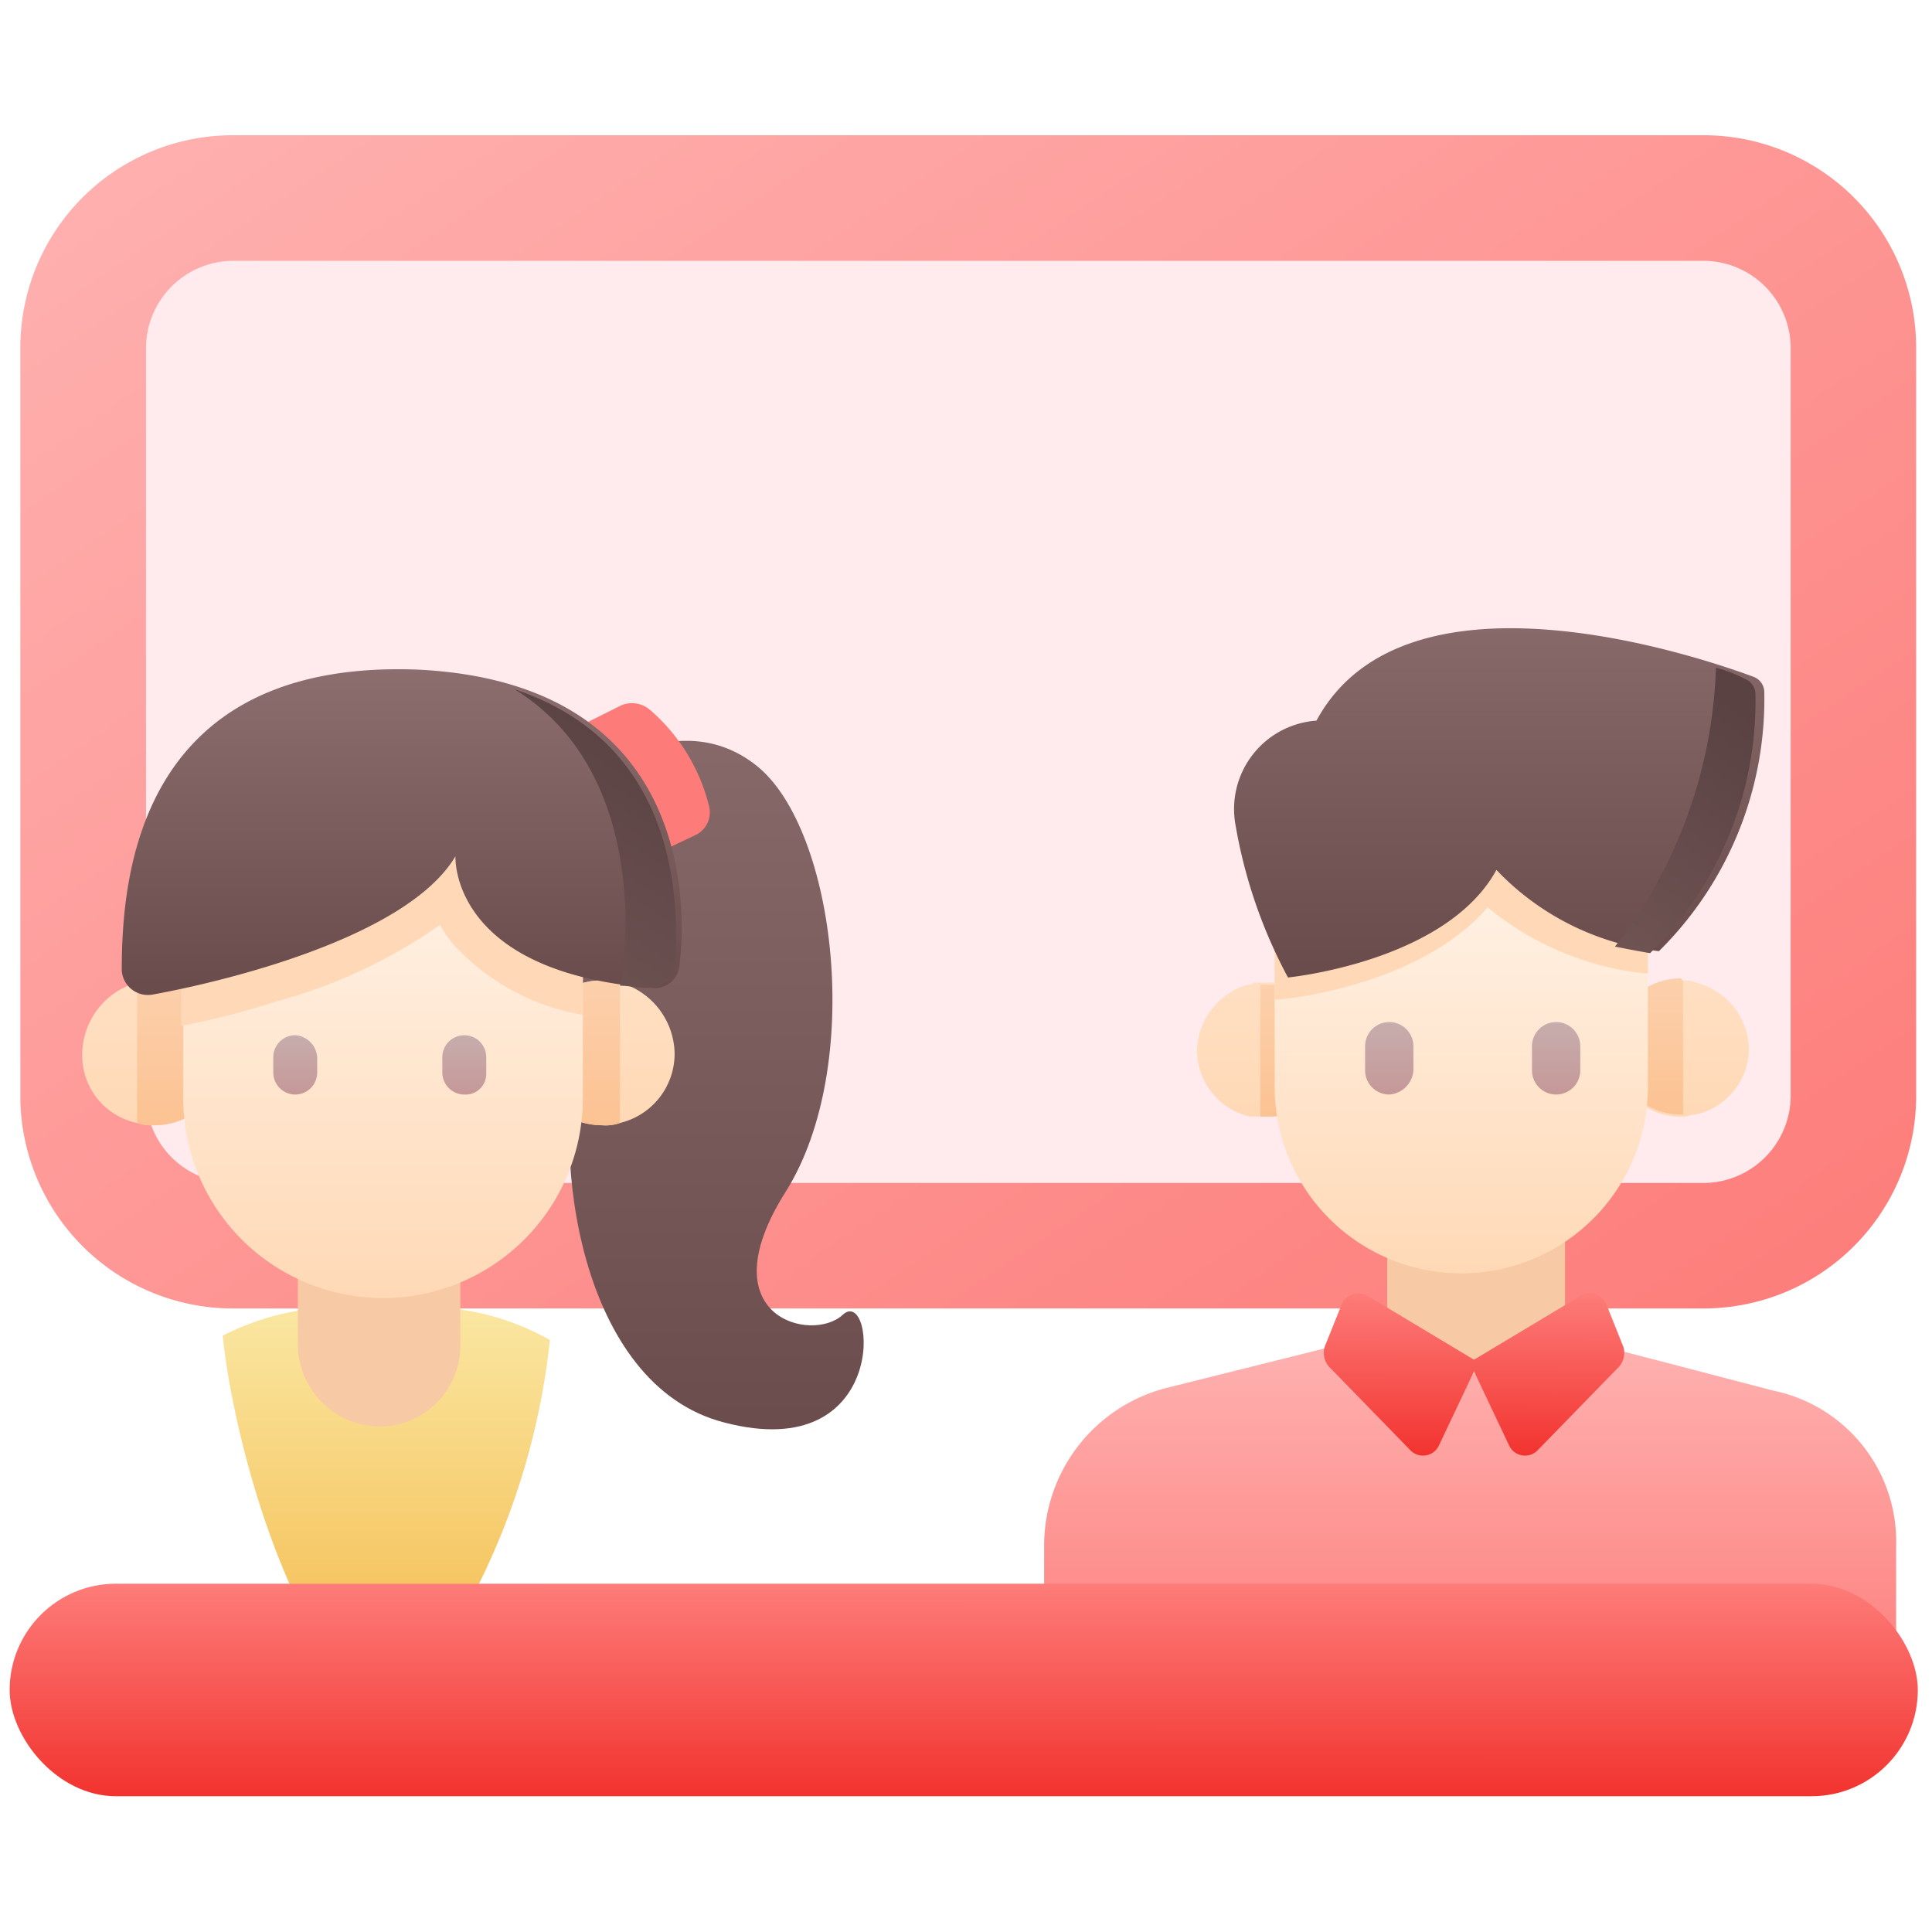 ﻿<?xml version="1.0" encoding="utf-8"?>
<svg version="1.1" xmlns:xlink="http://www.w3.org/1999/xlink" width="40px" height="40px" xmlns="http://www.w3.org/2000/svg">
  <defs>
    <path d="M 0 0  L 40 0  L 40 40  L 0 40  Z " fill-rule="evenodd" fill="black" id="path1093" />
    <clipPath id="clip1094">
      <use xlink:href="#path1093" />
    </clipPath>
    <defs>
      <linearGradient id="linear-gradient" y1="0.065" x2="1.006" y2="1" gradientUnits="objectBoundingBox">
        <stop offset="0" stop-color="#feb0af" />
        <stop offset="1" stop-color="#fd7c79" />
      </linearGradient>
      <linearGradient id="linear-gradient-2" x1="1" y1="0.054" x2="1" xlink:href="#linear-gradient" />
      <linearGradient id="linear-gradient-3" x1="0.5" x2="0.5" y2="1" gradientUnits="objectBoundingBox">
        <stop offset="0" stop-color="#ffdfc2" />
        <stop offset="1" stop-color="#ffd9b6" />
      </linearGradient>
      <linearGradient id="linear-gradient-4" x1="0.5" x2="0.5" y2="1" gradientUnits="objectBoundingBox">
        <stop offset="0" stop-color="#fcd0ac" />
        <stop offset="1" stop-color="#fcc292" />
      </linearGradient>
      <linearGradient id="linear-gradient-7" x1="0.5" x2="0.5" y2="1" gradientUnits="objectBoundingBox">
        <stop offset="0" stop-color="#fff3e8" />
        <stop offset="1" stop-color="#ffd9b6" />
      </linearGradient>
      <linearGradient id="linear-gradient-8" x1="0.5" x2="0.5" y2="1" gradientUnits="objectBoundingBox">
        <stop offset="0" stop-color="#c7adad" />
        <stop offset="1" stop-color="#c69898" />
      </linearGradient>
      <linearGradient id="linear-gradient-9" x1="1.007" x2="1.006" y2="1" gradientUnits="objectBoundingBox">
        <stop offset="0" stop-color="#fd7c79" />
        <stop offset="1" stop-color="#f2332f" />
      </linearGradient>
      <linearGradient id="linear-gradient-11" x1="0.5" x2="0.5" y2="1" gradientUnits="objectBoundingBox">
        <stop offset="0" stop-color="#8d6f6f" />
        <stop offset="1" stop-color="#694b4b" />
      </linearGradient>
      <linearGradient id="linear-gradient-12" x1="0.156" y1="1" x2="0.5" gradientUnits="objectBoundingBox">
        <stop offset="0" stop-color="#6f5353" />
        <stop offset="1" stop-color="#5a4242" />
      </linearGradient>
      <linearGradient id="linear-gradient-13" x1="0.5" x2="0.5" y2="1" gradientUnits="objectBoundingBox">
        <stop offset="0" stop-color="#886a6a" />
        <stop offset="1" stop-color="#694b4b" />
      </linearGradient>
      <linearGradient id="linear-gradient-15" x1="0.5" x2="0.5" y2="1" gradientUnits="objectBoundingBox">
        <stop offset="0" stop-color="#fae7a2" />
        <stop offset="1" stop-color="#f4b848" />
      </linearGradient>
    </defs>
    <rect id="矩形_189" data-name="矩形 189" width="40" height="40" fill="none" />
    <g id="组_315" data-name="组 315" transform="translate(0.2 2.8)">
      <path id="路径_301" data-name="路径 301" d="M424.994,559.908H394.469a4.4,4.4,0,0,0-4.363,4.418v15.454a4.4,4.4,0,0,0,4.363,4.418h30.525a4.4,4.4,0,0,0,4.363-4.418V564.326a4.4,4.4,0,0,0-4.363-4.418Z" transform="translate(-389.885 -559.908)" fill="url(#linear-gradient)" />
      <path id="路径_302" data-name="路径 302" d="M404.9,572.908h30.467a1.81,1.81,0,0,1,1.792,1.818v15.454A1.811,1.811,0,0,1,435.365,592H404.9a1.811,1.811,0,0,1-1.792-1.818V574.726A1.811,1.811,0,0,1,404.9,572.908Z" transform="translate(-400.285 -570.308)" fill="#ffebed" />
      <path id="路径_304" data-name="路径 304" d="M516.2,690.5v2.955a.359.359,0,0,1-.364.364H498.925a.391.391,0,0,1-.364-.364V690.5a3.369,3.369,0,0,1,2.5-3.273l4.545-1.136h3.5l2.455.636,2.091.546A3.189,3.189,0,0,1,516.2,690.5Z" transform="translate(-477.143 -661.283)" fill="url(#linear-gradient-2)" />
      <path id="路径_305" data-name="路径 305" d="M533.561,672.68h3.682v3.409h-3.682Z" transform="translate(-505.041 -650.434)" fill="#f7c9a4" />
      <path id="路径_306" data-name="路径 306" d="M560.242,650a1.408,1.408,0,0,1-1.091,1.364c-.091,0-.182.046-.273.046h-.045a1.409,1.409,0,1,1,0-2.818h.045a.577.577,0,0,1,.273.045A1.448,1.448,0,0,1,560.242,650Z" transform="translate(-524.233 -631.091)" fill="url(#linear-gradient-3)" />
      <path id="路径_307" data-name="路径 307" d="M558.879,648.408v2.773h-.045a1.409,1.409,0,1,1,0-2.818l.045.046Z" transform="translate(-524.233 -630.908)" fill="url(#linear-gradient-4)" />
      <path id="路径_308" data-name="路径 308" d="M516.379,650.172a1.416,1.416,0,0,1-1.409,1.409h-.318a1.417,1.417,0,0,1-1.091-1.364,1.46,1.46,0,0,1,1.045-1.364.167.167,0,0,0,.136-.045h.227a1.325,1.325,0,0,1,1.409,1.364Z" transform="translate(-488.979 -631.264)" fill="url(#linear-gradient-3)" />
      <path id="路径_309" data-name="路径 309" d="M521.788,650.328a1.416,1.416,0,0,1-1.409,1.409h-.227v-2.727h.227A1.266,1.266,0,0,1,521.788,650.328Z" transform="translate(-494.259 -631.42)" fill="url(#linear-gradient-4)" />
      <path id="路径_310" data-name="路径 310" d="M530.151,635.635V640.5a3.864,3.864,0,0,1-7.727,0v-4.864Z" transform="translate(-496.233 -620.739)" fill="url(#linear-gradient-7)" />
      <path id="路径_311" data-name="路径 311" d="M531.788,654.408a.5.5,0,0,1-.5-.5v-.5a.5.5,0,0,1,1,0v.5A.537.537,0,0,1,531.788,654.408Zm3.455,0a.5.5,0,0,1-.5-.5v-.5a.5.5,0,0,1,1,0v.5A.5.5,0,0,1,535.243,654.408Z" transform="translate(-503.225 -634.547)" fill="url(#linear-gradient-8)" />
      <path id="路径_312" data-name="路径 312" d="M530.151,635.453v2.409h-.091a6.126,6.126,0,0,1-3.227-1.364c-1.409,1.636-4.227,1.909-4.364,1.909h-.046v-3h7.727v.045Z" transform="translate(-496.233 -620.512)" fill="#ffd8b8" />
      <path id="路径_313" data-name="路径 313" d="M512.425,714.589v1.727h-.682v-1.727a.311.311,0,0,1,.318-.318A.351.351,0,0,1,512.425,714.589Zm11.773,0v1.727h-.682v-1.727a.311.311,0,0,1,.318-.318A.324.324,0,0,1,524.2,714.589Z" transform="translate(-487.688 -683.827)" fill="#4870fe" />
      <path id="路径_314" data-name="路径 314" d="M527.808,681.509l2.273,1.364-.818,1.727a.363.363,0,0,1-.591.091l-1.682-1.727a.436.436,0,0,1-.091-.409l.364-.909a.381.381,0,0,1,.545-.136Z" transform="translate(-499.674 -657.468)" fill="url(#linear-gradient-9)" />
      <path id="路径_315" data-name="路径 315" d="M544.47,681.509l-2.273,1.364.818,1.727a.363.363,0,0,0,.591.091l1.682-1.727a.436.436,0,0,0,.091-.409l-.364-.909a.371.371,0,0,0-.545-.136Z" transform="translate(-511.968 -657.468)" fill="url(#linear-gradient-9)" />
      <path id="路径_316" data-name="路径 316" d="M519.288,618.981s3.273-.318,4.318-2.227a5.532,5.532,0,0,0,3.364,1.682,7.336,7.336,0,0,0,2.182-5.364.342.342,0,0,0-.227-.318c-1.227-.454-7.227-2.454-9.045.909A1.834,1.834,0,0,0,518.2,615.8a10.353,10.353,0,0,0,1.091,3.182Z" transform="translate(-492.824 -601.543)" fill="url(#linear-gradient-11)" />
      <path id="路径_317" data-name="路径 317" d="M558.379,621.771c-.273-.046-.5-.091-.727-.136a9.92,9.92,0,0,0,2.091-5.773,2.677,2.677,0,0,1,.591.227.342.342,0,0,1,.227.318A7.337,7.337,0,0,1,558.379,621.771Z" transform="translate(-524.416 -604.837)" fill="url(#linear-gradient-12)" />
      <path id="路径_318" data-name="路径 318" d="M446.633,624.726s1.954-1.591,3.591-.273,2.227,6.227.591,8.818.545,3.136,1.182,2.545c.682-.636,1,3.136-2.455,2.227-3-.773-3.591-5.546-3-7.773.091-.364-.682-1.773-.545-2C447.042,626.817,447.223,625.135,446.633,624.726Z" transform="translate(-434.751 -611.393)" fill="url(#linear-gradient-13)" />
      <path id="路径_319" data-name="路径 319" d="M449.015,619.946l.818-.409a.572.572,0,0,1,.591.091,3.847,3.847,0,0,1,1.227,2,.52.52,0,0,1-.273.591l-.864.409Z" transform="translate(-437.17 -607.734)" fill="#fd7c79" />
      <path id="路径_320" data-name="路径 320" d="M408.924,688.726v2.318a.5.5,0,0,1-.5.5H397.015a.5.5,0,0,1-.5-.5v-2.318a5.28,5.28,0,0,1,2.955-4.773,5.389,5.389,0,0,1,2.409-.591h1.682a5.016,5.016,0,0,1,2.591.682A5.25,5.25,0,0,1,408.924,688.726Z" transform="translate(-395.012 -659.1)" fill="url(#linear-gradient-2)" />
      <path id="路径_321" data-name="路径 321" d="M417.834,684.044a14.887,14.887,0,0,1-3,7.5h-.909c-1.909-2.227-2.727-6.136-2.864-7.591a5.389,5.389,0,0,1,2.409-.591h1.682A5.23,5.23,0,0,1,417.834,684.044Z" transform="translate(-406.649 -659.1)" fill="url(#linear-gradient-15)" />
      <path id="路径_322" data-name="路径 322" d="M420.925,678.09a1.708,1.708,0,0,1-1.682-1.682v-2.591h3.364v2.591A1.678,1.678,0,0,1,420.925,678.09Z" transform="translate(-413.276 -651.355)" fill="#f7c9a4" />
      <path id="路径_323" data-name="路径 323" d="M446.561,650.09a1.474,1.474,0,0,1-1.136,1.454.884.884,0,0,1-.364.046,1.5,1.5,0,0,1,0-3,1,1,0,0,1,.364.045A1.555,1.555,0,0,1,446.561,650.09Z" transform="translate(-432.794 -631.093)" fill="url(#linear-gradient-3)" />
      <path id="路径_324" data-name="路径 324" d="M445.425,648.635v2.909a.884.884,0,0,1-.364.046,1.5,1.5,0,0,1,0-3c.136,0,.273.045.364.045Z" transform="translate(-432.79 -631.093)" fill="url(#linear-gradient-4)" />
      <path id="路径_325" data-name="路径 325" d="M399.515,650.09a1.513,1.513,0,0,1-1.5,1.5,1,1,0,0,1-.364-.046,1.429,1.429,0,0,1-1.136-1.454,1.555,1.555,0,0,1,1.136-1.455,1,1,0,0,1,.364-.045A1.513,1.513,0,0,1,399.515,650.09Z" transform="translate(-395.012 -631.093)" fill="url(#linear-gradient-3)" />
      <path id="路径_326" data-name="路径 326" d="M404.061,650.09a1.513,1.513,0,0,1-1.5,1.5,1,1,0,0,1-.364-.046v-2.909a1,1,0,0,1,.364-.045A1.513,1.513,0,0,1,404.061,650.09Z" transform="translate(-399.558 -631.093)" fill="url(#linear-gradient-4)" />
      <path id="路径_327" data-name="路径 327" d="M415.243,634.726v5.227a4.136,4.136,0,1,1-8.273,0v-5.227Z" transform="translate(-403.376 -620.015)" fill="url(#linear-gradient-7)" />
      <path id="路径_328" data-name="路径 328" d="M416.743,655.5a.456.456,0,0,1-.455-.455v-.318a.455.455,0,0,1,.455-.455.489.489,0,0,1,.454.455v.318A.456.456,0,0,1,416.743,655.5Zm3.5,0a.456.456,0,0,1-.455-.455v-.318a.454.454,0,1,1,.909,0v.318A.428.428,0,0,1,420.243,655.5Z" transform="translate(-410.83 -635.639)" fill="url(#linear-gradient-8)" />
      <path id="路径_329" data-name="路径 329" d="M415.061,634.726v3.455a4.71,4.71,0,0,1-2.545-1.318,2.13,2.13,0,0,1-.409-.546,10.869,10.869,0,0,1-3.409,1.591,15.539,15.539,0,0,1-1.954.5v-3.682Z" transform="translate(-403.194 -619.969)" fill="#ffd8b8" />
      <path id="路径_330" data-name="路径 330" d="M401.242,622.784c1.5-.273,5.273-1.182,6.273-2.864,0,0-.136,2.409,4.091,2.727a.509.509,0,0,0,.545-.455c.182-1.5.091-5.864-5.409-6.136-5.818-.227-6.136,4.318-6.136,6.227A.543.543,0,0,0,401.242,622.784Z" transform="translate(-398.285 -604.992)" fill="url(#linear-gradient-11)" />
      <path id="路径_331" data-name="路径 331" d="M444.7,624.317c-.182,0-.364-.045-.545-.045.091-.364.682-4.364-2.182-6.136,3.409,1.136,3.409,4.455,3.318,5.727A.589.589,0,0,1,444.7,624.317Z" transform="translate(-431.518 -606.664)" fill="url(#linear-gradient-12)" />
      <path id="路径_332" data-name="路径 332" d="M413.515,715.908v1.273h-.955v-1.273a.5.5,0,0,1,.5-.5.5.5,0,0,1,.455.5Zm-8.091,0v1.273h-.955v-1.273a.5.5,0,0,1,.5-.5.467.467,0,0,1,.455.5Z" transform="translate(-401.376 -684.737)" fill="#4870fe" />
      <rect id="矩形_191" data-name="矩形 191" width="39.506" height="4.4" rx="2.2" transform="translate(0 29.989)" fill="url(#linear-gradient-9)" />
    </g>
    <filter x="-50.00%" y="-50.00%" width="200.00%" height="200.00%" filterUnits="objectBoundingBox" id="filter1095">
      <feColorMatrix type="matrix" values="1 0 0 0 0  0 1 0 0 0  0 0 1 0 0  0 0 0 1 0  " in="SourceGraphic" />
    </filter>
  </defs>
  <g transform="matrix(1 0 0 1 -31 -149 )">
    <g transform="matrix(1 0 0 1 31 149 )" clip-path="url(#clip1094)" filter="url(#filter1095)">
      <rect id="矩形_189" data-name="矩形 189" width="40" height="40" fill="none" />
      <g id="组_315" data-name="组 315" transform="translate(0.2 2.8)">
        <path id="路径_301" data-name="路径 301" d="M424.994,559.908H394.469a4.4,4.4,0,0,0-4.363,4.418v15.454a4.4,4.4,0,0,0,4.363,4.418h30.525a4.4,4.4,0,0,0,4.363-4.418V564.326a4.4,4.4,0,0,0-4.363-4.418Z" transform="translate(-389.885 -559.908)" fill="url(#linear-gradient)" />
        <path id="路径_302" data-name="路径 302" d="M404.9,572.908h30.467a1.81,1.81,0,0,1,1.792,1.818v15.454A1.811,1.811,0,0,1,435.365,592H404.9a1.811,1.811,0,0,1-1.792-1.818V574.726A1.811,1.811,0,0,1,404.9,572.908Z" transform="translate(-400.285 -570.308)" fill="#ffebed" />
        <path id="路径_304" data-name="路径 304" d="M516.2,690.5v2.955a.359.359,0,0,1-.364.364H498.925a.391.391,0,0,1-.364-.364V690.5a3.369,3.369,0,0,1,2.5-3.273l4.545-1.136h3.5l2.455.636,2.091.546A3.189,3.189,0,0,1,516.2,690.5Z" transform="translate(-477.143 -661.283)" fill="url(#linear-gradient-2)" />
        <path id="路径_305" data-name="路径 305" d="M533.561,672.68h3.682v3.409h-3.682Z" transform="translate(-505.041 -650.434)" fill="#f7c9a4" />
        <path id="路径_306" data-name="路径 306" d="M560.242,650a1.408,1.408,0,0,1-1.091,1.364c-.091,0-.182.046-.273.046h-.045a1.409,1.409,0,1,1,0-2.818h.045a.577.577,0,0,1,.273.045A1.448,1.448,0,0,1,560.242,650Z" transform="translate(-524.233 -631.091)" fill="url(#linear-gradient-3)" />
        <path id="路径_307" data-name="路径 307" d="M558.879,648.408v2.773h-.045a1.409,1.409,0,1,1,0-2.818l.045.046Z" transform="translate(-524.233 -630.908)" fill="url(#linear-gradient-4)" />
        <path id="路径_308" data-name="路径 308" d="M516.379,650.172a1.416,1.416,0,0,1-1.409,1.409h-.318a1.417,1.417,0,0,1-1.091-1.364,1.46,1.46,0,0,1,1.045-1.364.167.167,0,0,0,.136-.045h.227a1.325,1.325,0,0,1,1.409,1.364Z" transform="translate(-488.979 -631.264)" fill="url(#linear-gradient-3)" />
        <path id="路径_309" data-name="路径 309" d="M521.788,650.328a1.416,1.416,0,0,1-1.409,1.409h-.227v-2.727h.227A1.266,1.266,0,0,1,521.788,650.328Z" transform="translate(-494.259 -631.42)" fill="url(#linear-gradient-4)" />
        <path id="路径_310" data-name="路径 310" d="M530.151,635.635V640.5a3.864,3.864,0,0,1-7.727,0v-4.864Z" transform="translate(-496.233 -620.739)" fill="url(#linear-gradient-7)" />
        <path id="路径_311" data-name="路径 311" d="M531.788,654.408a.5.5,0,0,1-.5-.5v-.5a.5.5,0,0,1,1,0v.5A.537.537,0,0,1,531.788,654.408Zm3.455,0a.5.5,0,0,1-.5-.5v-.5a.5.5,0,0,1,1,0v.5A.5.5,0,0,1,535.243,654.408Z" transform="translate(-503.225 -634.547)" fill="url(#linear-gradient-8)" />
        <path id="路径_312" data-name="路径 312" d="M530.151,635.453v2.409h-.091a6.126,6.126,0,0,1-3.227-1.364c-1.409,1.636-4.227,1.909-4.364,1.909h-.046v-3h7.727v.045Z" transform="translate(-496.233 -620.512)" fill="#ffd8b8" />
        <path id="路径_313" data-name="路径 313" d="M512.425,714.589v1.727h-.682v-1.727a.311.311,0,0,1,.318-.318A.351.351,0,0,1,512.425,714.589Zm11.773,0v1.727h-.682v-1.727a.311.311,0,0,1,.318-.318A.324.324,0,0,1,524.2,714.589Z" transform="translate(-487.688 -683.827)" fill="#4870fe" />
        <path id="路径_314" data-name="路径 314" d="M527.808,681.509l2.273,1.364-.818,1.727a.363.363,0,0,1-.591.091l-1.682-1.727a.436.436,0,0,1-.091-.409l.364-.909a.381.381,0,0,1,.545-.136Z" transform="translate(-499.674 -657.468)" fill="url(#linear-gradient-9)" />
        <path id="路径_315" data-name="路径 315" d="M544.47,681.509l-2.273,1.364.818,1.727a.363.363,0,0,0,.591.091l1.682-1.727a.436.436,0,0,0,.091-.409l-.364-.909a.371.371,0,0,0-.545-.136Z" transform="translate(-511.968 -657.468)" fill="url(#linear-gradient-9)" />
        <path id="路径_316" data-name="路径 316" d="M519.288,618.981s3.273-.318,4.318-2.227a5.532,5.532,0,0,0,3.364,1.682,7.336,7.336,0,0,0,2.182-5.364.342.342,0,0,0-.227-.318c-1.227-.454-7.227-2.454-9.045.909A1.834,1.834,0,0,0,518.2,615.8a10.353,10.353,0,0,0,1.091,3.182Z" transform="translate(-492.824 -601.543)" fill="url(#linear-gradient-11)" />
        <path id="路径_317" data-name="路径 317" d="M558.379,621.771c-.273-.046-.5-.091-.727-.136a9.92,9.92,0,0,0,2.091-5.773,2.677,2.677,0,0,1,.591.227.342.342,0,0,1,.227.318A7.337,7.337,0,0,1,558.379,621.771Z" transform="translate(-524.416 -604.837)" fill="url(#linear-gradient-12)" />
        <path id="路径_318" data-name="路径 318" d="M446.633,624.726s1.954-1.591,3.591-.273,2.227,6.227.591,8.818.545,3.136,1.182,2.545c.682-.636,1,3.136-2.455,2.227-3-.773-3.591-5.546-3-7.773.091-.364-.682-1.773-.545-2C447.042,626.817,447.223,625.135,446.633,624.726Z" transform="translate(-434.751 -611.393)" fill="url(#linear-gradient-13)" />
        <path id="路径_319" data-name="路径 319" d="M449.015,619.946l.818-.409a.572.572,0,0,1,.591.091,3.847,3.847,0,0,1,1.227,2,.52.52,0,0,1-.273.591l-.864.409Z" transform="translate(-437.17 -607.734)" fill="#fd7c79" />
        <path id="路径_320" data-name="路径 320" d="M408.924,688.726v2.318a.5.5,0,0,1-.5.5H397.015a.5.5,0,0,1-.5-.5v-2.318a5.28,5.28,0,0,1,2.955-4.773,5.389,5.389,0,0,1,2.409-.591h1.682a5.016,5.016,0,0,1,2.591.682A5.25,5.25,0,0,1,408.924,688.726Z" transform="translate(-395.012 -659.1)" fill="url(#linear-gradient-2)" />
        <path id="路径_321" data-name="路径 321" d="M417.834,684.044a14.887,14.887,0,0,1-3,7.5h-.909c-1.909-2.227-2.727-6.136-2.864-7.591a5.389,5.389,0,0,1,2.409-.591h1.682A5.23,5.23,0,0,1,417.834,684.044Z" transform="translate(-406.649 -659.1)" fill="url(#linear-gradient-15)" />
        <path id="路径_322" data-name="路径 322" d="M420.925,678.09a1.708,1.708,0,0,1-1.682-1.682v-2.591h3.364v2.591A1.678,1.678,0,0,1,420.925,678.09Z" transform="translate(-413.276 -651.355)" fill="#f7c9a4" />
        <path id="路径_323" data-name="路径 323" d="M446.561,650.09a1.474,1.474,0,0,1-1.136,1.454.884.884,0,0,1-.364.046,1.5,1.5,0,0,1,0-3,1,1,0,0,1,.364.045A1.555,1.555,0,0,1,446.561,650.09Z" transform="translate(-432.794 -631.093)" fill="url(#linear-gradient-3)" />
        <path id="路径_324" data-name="路径 324" d="M445.425,648.635v2.909a.884.884,0,0,1-.364.046,1.5,1.5,0,0,1,0-3c.136,0,.273.045.364.045Z" transform="translate(-432.79 -631.093)" fill="url(#linear-gradient-4)" />
        <path id="路径_325" data-name="路径 325" d="M399.515,650.09a1.513,1.513,0,0,1-1.5,1.5,1,1,0,0,1-.364-.046,1.429,1.429,0,0,1-1.136-1.454,1.555,1.555,0,0,1,1.136-1.455,1,1,0,0,1,.364-.045A1.513,1.513,0,0,1,399.515,650.09Z" transform="translate(-395.012 -631.093)" fill="url(#linear-gradient-3)" />
        <path id="路径_326" data-name="路径 326" d="M404.061,650.09a1.513,1.513,0,0,1-1.5,1.5,1,1,0,0,1-.364-.046v-2.909a1,1,0,0,1,.364-.045A1.513,1.513,0,0,1,404.061,650.09Z" transform="translate(-399.558 -631.093)" fill="url(#linear-gradient-4)" />
        <path id="路径_327" data-name="路径 327" d="M415.243,634.726v5.227a4.136,4.136,0,1,1-8.273,0v-5.227Z" transform="translate(-403.376 -620.015)" fill="url(#linear-gradient-7)" />
        <path id="路径_328" data-name="路径 328" d="M416.743,655.5a.456.456,0,0,1-.455-.455v-.318a.455.455,0,0,1,.455-.455.489.489,0,0,1,.454.455v.318A.456.456,0,0,1,416.743,655.5Zm3.5,0a.456.456,0,0,1-.455-.455v-.318a.454.454,0,1,1,.909,0v.318A.428.428,0,0,1,420.243,655.5Z" transform="translate(-410.83 -635.639)" fill="url(#linear-gradient-8)" />
        <path id="路径_329" data-name="路径 329" d="M415.061,634.726v3.455a4.71,4.71,0,0,1-2.545-1.318,2.13,2.13,0,0,1-.409-.546,10.869,10.869,0,0,1-3.409,1.591,15.539,15.539,0,0,1-1.954.5v-3.682Z" transform="translate(-403.194 -619.969)" fill="#ffd8b8" />
        <path id="路径_330" data-name="路径 330" d="M401.242,622.784c1.5-.273,5.273-1.182,6.273-2.864,0,0-.136,2.409,4.091,2.727a.509.509,0,0,0,.545-.455c.182-1.5.091-5.864-5.409-6.136-5.818-.227-6.136,4.318-6.136,6.227A.543.543,0,0,0,401.242,622.784Z" transform="translate(-398.285 -604.992)" fill="url(#linear-gradient-11)" />
        <path id="路径_331" data-name="路径 331" d="M444.7,624.317c-.182,0-.364-.045-.545-.045.091-.364.682-4.364-2.182-6.136,3.409,1.136,3.409,4.455,3.318,5.727A.589.589,0,0,1,444.7,624.317Z" transform="translate(-431.518 -606.664)" fill="url(#linear-gradient-12)" />
        <path id="路径_332" data-name="路径 332" d="M413.515,715.908v1.273h-.955v-1.273a.5.5,0,0,1,.5-.5.5.5,0,0,1,.455.5Zm-8.091,0v1.273h-.955v-1.273a.5.5,0,0,1,.5-.5.467.467,0,0,1,.455.5Z" transform="translate(-401.376 -684.737)" fill="#4870fe" />
        <rect id="矩形_191" data-name="矩形 191" width="39.506" height="4.4" rx="2.2" transform="translate(0 29.989)" fill="url(#linear-gradient-9)" />
      </g>
    </g>
  </g>
</svg>